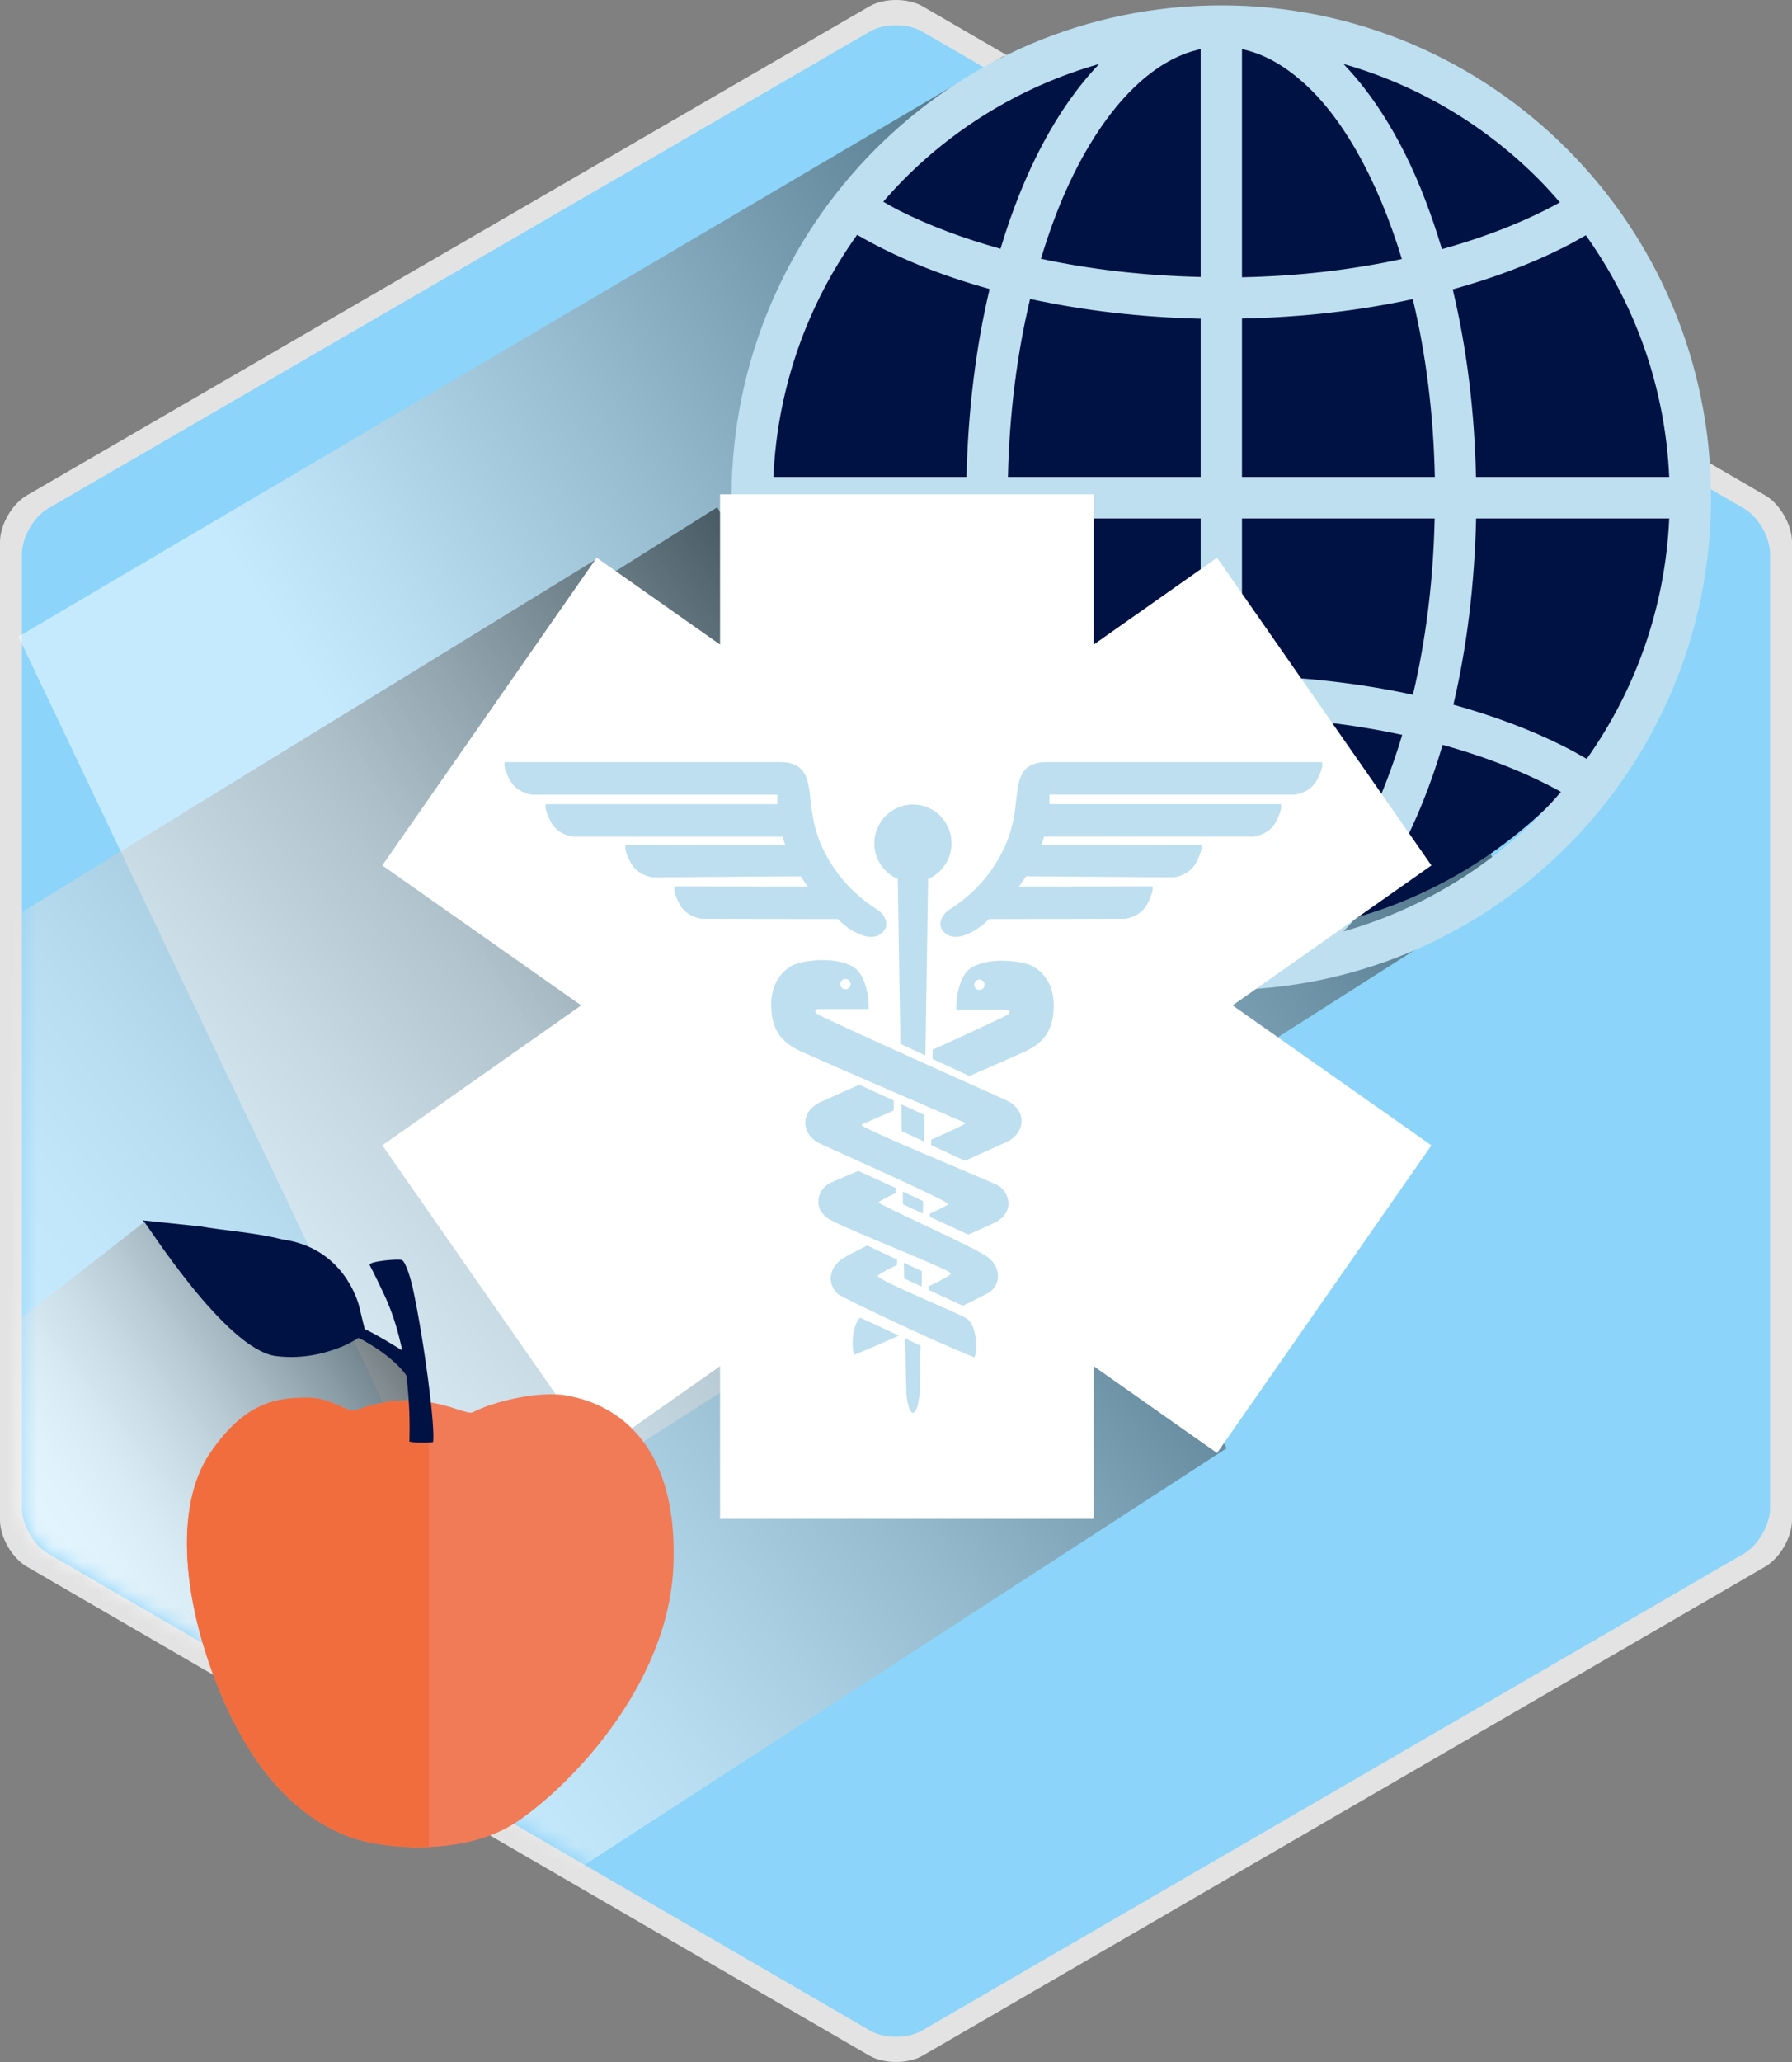 <svg width="120" height="138" viewBox="0 0 120 138" fill="none" xmlns="http://www.w3.org/2000/svg">
<rect x="0" y="0" width="120" height="138" fill="#808080" stroke="none"/>
<g id="Group">
<path id="Vector" opacity="0.78" d="M120 101.728C120 102.87 119.196 104.271 118.213 104.844L61.792 137.571C60.807 138.143 59.195 138.143 58.211 137.571L1.791 104.844C0.804 104.271 0 102.87 0 101.728V36.272C0 35.13 0.804 33.726 1.791 33.156L58.211 0.429C59.195 -0.143 60.807 -0.143 61.792 0.429L118.213 33.156C119.196 33.727 120 35.13 120 36.272V101.728Z" fill="white"/>
<path id="Vector_2" d="M118.532 100.927C118.532 102.043 117.747 103.41 116.789 103.969L61.748 135.893C60.787 136.448 59.214 136.448 58.255 135.893L3.216 103.969C2.254 103.411 1.468 102.043 1.468 100.927V37.075C1.468 35.961 2.254 34.591 3.216 34.035L58.255 2.109C59.214 1.552 60.786 1.552 61.748 2.109L116.789 34.035C117.748 34.591 118.532 35.961 118.532 37.075V100.927Z" fill="#8CD4FA"/>
<g id="Group_2">
<path id="Vector_3" opacity="0.5" d="M101.208 59.456L30.674 104.39L1.232 42.604L67.259 3.723L101.208 59.456Z" fill="url(#paint0_linear_222_1557)"/>
<path id="Vector_4" d="M51.718 31.751C51.718 14.727 65.455 0.925 82.399 0.925C99.343 0.925 113.079 14.727 113.079 31.751C113.079 48.775 99.343 62.578 82.399 62.578C65.455 62.579 51.718 48.775 51.718 31.751Z" fill="#001244"/>
<path id="Vector_5" d="M114.58 33.311C114.58 15.111 99.897 0.361 81.782 0.36C63.67 0.361 48.988 15.111 48.986 33.311C48.988 51.51 63.67 66.26 81.782 66.26H81.79C81.792 66.26 81.796 66.26 81.797 66.26C99.906 66.252 114.579 51.503 114.58 33.311ZM104.697 49.938C102.505 48.84 100.023 47.907 97.324 47.16C98.222 43.343 98.743 39.135 98.847 34.699H111.778C111.508 40.687 109.502 46.208 106.253 50.788C105.749 50.494 105.235 50.21 104.697 49.938ZM106.193 15.746C109.476 20.343 111.507 25.896 111.777 31.92H98.838C98.742 27.443 98.2 23.207 97.28 19.364C99.98 18.619 102.46 17.684 104.652 16.587C105.186 16.318 105.694 16.035 106.193 15.746ZM96.082 31.92H83.168V21.319C87.212 21.234 91.068 20.79 94.606 20.017C95.472 23.632 95.995 27.664 96.082 31.92ZM83.168 18.556V3.29C84.471 3.564 85.746 4.227 87.004 5.292C89.778 7.608 92.216 11.883 93.874 17.334C90.573 18.05 86.962 18.481 83.168 18.556ZM76.563 5.292C77.822 4.227 79.098 3.564 80.401 3.289V18.536C76.613 18.449 72.999 18.03 69.705 17.317C70.337 15.236 71.071 13.307 71.917 11.615C73.273 8.885 74.874 6.725 76.563 5.292ZM80.401 21.33V31.92H67.496C67.59 27.656 68.115 23.629 68.98 20.007C72.514 20.777 76.363 21.234 80.401 21.33ZM64.721 31.92H51.79C52.063 25.884 54.102 20.317 57.398 15.715C59.933 17.191 62.926 18.417 66.269 19.343C65.354 23.19 64.825 27.442 64.721 31.92ZM64.728 34.699C64.824 39.151 65.363 43.366 66.272 47.193C62.912 48.126 59.905 49.367 57.364 50.857C54.088 46.265 52.063 40.717 51.791 34.699H64.728ZM67.485 34.699H80.401V45.194C76.345 45.295 72.489 45.757 68.945 46.533C68.088 42.938 67.57 38.93 67.485 34.699ZM80.401 47.987V63.33C79.098 63.054 77.822 62.392 76.563 61.329C73.781 59.006 71.332 54.705 69.677 49.221C72.977 48.503 76.598 48.078 80.401 47.987ZM87.004 61.329C85.746 62.392 84.471 63.055 83.168 63.33V47.965C86.973 48.038 90.593 48.468 93.898 49.182C93.258 51.311 92.512 53.281 91.652 55.004C90.295 57.735 88.695 59.896 87.004 61.329ZM83.168 45.203V34.699H96.071C95.979 38.92 95.466 42.907 94.616 46.497C91.075 45.726 87.215 45.285 83.168 45.203ZM104.458 13.544C102.227 14.777 99.554 15.842 96.558 16.673C95.874 14.394 95.069 12.267 94.127 10.371C92.93 7.97 91.539 5.913 89.963 4.282C94.964 5.701 99.437 8.384 103.017 11.976C103.517 12.479 103.995 13.006 104.458 13.544ZM73.609 4.282C70.801 7.201 68.543 11.489 66.999 16.649C64.492 15.952 62.208 15.092 60.23 14.097C59.847 13.905 59.505 13.701 59.147 13.5C59.599 12.979 60.064 12.466 60.552 11.977C64.128 8.384 68.604 5.702 73.609 4.282ZM59.106 53.07C59.49 52.852 59.861 52.63 60.273 52.425C62.239 51.436 64.507 50.58 66.992 49.888C67.678 52.19 68.492 54.336 69.441 56.247C70.637 58.647 72.03 60.704 73.603 62.336C68.602 60.918 64.129 58.235 60.553 54.642C60.048 54.138 59.57 53.611 59.106 53.07ZM89.962 62.337C92.789 59.396 95.061 55.066 96.605 49.85C99.611 50.684 102.293 51.756 104.529 52.997C104.042 53.561 103.542 54.116 103.018 54.644C99.438 58.238 94.964 60.919 89.962 62.337Z" fill="#BDDFEF"/>
</g>
<g id="Group_3">
<g id="Clip path group">
<mask id="mask0_222_1557" style="mask-type:luminance" maskUnits="userSpaceOnUse" x="1" y="1" width="118" height="136">
<g id="SVGID_00000132089512848616446560000017025697928995437192_">
<path id="Vector_6" d="M118.532 100.74C118.532 101.854 117.747 103.221 116.789 103.78L61.748 135.707C60.787 136.262 59.214 136.262 58.255 135.707L3.216 103.78C2.254 103.222 1.468 101.854 1.468 100.74V36.886C1.468 35.771 2.254 34.404 3.216 33.845L58.255 1.921C59.214 1.363 60.786 1.363 61.748 1.921L116.789 33.845C117.748 34.404 118.532 35.771 118.532 36.886V100.74Z" fill="white"/>
</g>
</mask>
<g mask="url(#mask0_222_1557)">
<path id="Vector_7" opacity="0.5" d="M41.036 38.342L48.031 33.949L82.141 96.924L21.264 136.403L-0.538 104.109L-14.235 70.689L39.869 37.464L41.036 38.342Z" fill="url(#paint1_linear_222_1557)"/>
</g>
</g>
<g id="Clip path group_2">
<mask id="mask1_222_1557" style="mask-type:luminance" maskUnits="userSpaceOnUse" x="1" y="1" width="118" height="136">
<g id="SVGID_00000132089512848616446560000017025697928995437192__2">
<path id="Vector_8" d="M118.532 100.74C118.532 101.854 117.747 103.221 116.789 103.78L61.748 135.707C60.787 136.262 59.214 136.262 58.255 135.707L3.216 103.78C2.254 103.222 1.468 101.854 1.468 100.74V36.886C1.468 35.771 2.254 34.404 3.216 33.845L58.255 1.921C59.214 1.363 60.786 1.363 61.748 1.921L116.789 33.845C117.748 34.404 118.532 35.771 118.532 36.886V100.74Z" fill="white"/>
</g>
</mask>
<g mask="url(#mask1_222_1557)">
<path id="Vector_9" opacity="0.5" d="M24.247 89.317L27.787 91.564L35.986 120.583L10.177 136.032L-6.595 94.467L9.771 81.702L24.247 89.317Z" fill="url(#paint2_linear_222_1557)"/>
</g>
</g>
</g>
<g id="Group_4">
<path id="Vector_10" d="M95.853 57.919L81.5 37.325L73.239 43.138V33.086H48.217V43.138L39.955 37.325L25.601 57.919L38.916 67.286L25.601 76.652L39.954 97.244L48.217 91.433V101.649H73.239V91.433L81.5 97.244L95.853 76.652L82.539 67.286L95.853 57.919Z" fill="white"/>
<path id="Vector_11" d="M56.614 66.21C56.807 66.21 56.96 66.054 56.96 65.862C56.96 65.669 56.807 65.513 56.614 65.513C56.423 65.513 56.268 65.668 56.268 65.862C56.268 66.055 56.422 66.21 56.614 66.21ZM65.587 65.555C65.395 65.555 65.24 65.712 65.24 65.904C65.24 66.097 65.395 66.253 65.587 66.253C65.78 66.253 65.934 66.096 65.934 65.904C65.934 65.712 65.78 65.555 65.587 65.555ZM61.137 53.842C62.563 53.842 63.72 55.004 63.72 56.438C63.72 57.509 63.073 58.429 62.15 58.827C62.138 59.537 62.066 64.596 61.969 70.638L60.293 69.856C60.202 64.158 60.133 59.501 60.12 58.823C59.197 58.428 58.55 57.51 58.55 56.44C58.552 55.004 59.711 53.842 61.137 53.842ZM46.988 61.489C46.988 61.489 45.965 61.401 45.479 60.462C44.995 59.521 45.179 59.315 45.179 59.315C45.179 59.315 51.147 59.326 54.099 59.333C53.94 59.118 53.777 58.891 53.623 58.646L43.712 58.716C43.712 58.716 42.692 58.631 42.206 57.689C41.721 56.747 41.904 56.545 41.904 56.545C41.904 56.545 49.707 56.56 52.589 56.567C52.525 56.38 52.464 56.187 52.409 55.992H38.372C38.372 55.992 37.351 55.907 36.864 54.966C36.38 54.025 36.563 53.821 36.563 53.821C36.563 53.821 49.251 53.821 52.062 53.821C52.055 53.609 52.05 53.398 52.057 53.181H35.615C35.615 53.181 34.593 53.093 34.111 52.154C33.624 51.212 33.807 51.006 33.807 51.006C33.807 51.006 51.701 51.006 52.088 51.006C52.477 51.006 53.639 50.943 54.026 52.111C54.415 53.279 54.117 54.915 55.256 57.107C56.451 59.412 58.226 60.547 58.741 60.872C59.261 61.197 59.711 62.008 58.936 62.528C58.08 63.102 56.644 62.096 56.111 61.51L46.988 61.489ZM57.22 90.661C57.039 90.478 56.971 88.808 57.594 88.182L60.196 89.384C59.06 89.896 57.992 90.361 57.22 90.661ZM61.572 93.385C61.509 93.88 61.39 94.49 61.154 94.549C61.154 94.549 61.142 94.554 61.137 94.554C61.13 94.554 61.117 94.549 61.117 94.549C60.883 94.49 60.765 93.88 60.701 93.385C60.689 93.281 60.658 91.834 60.617 89.578L61.647 90.06C61.611 92.037 61.585 93.289 61.572 93.385ZM65.239 90.834C62.592 89.798 56.423 86.856 56.131 86.615C55.605 86.183 55.292 85.187 56.24 84.364C56.453 84.182 57.166 83.803 58.072 83.356L60.075 84.303L60.068 84.664C59.341 84.983 58.814 85.316 58.782 85.38C58.65 85.641 64.103 87.838 64.721 88.237C65.499 88.738 65.434 90.64 65.239 90.834ZM60.528 84.513L61.735 85.078C61.73 85.429 61.726 85.774 61.716 86.11L60.547 85.561C60.541 85.22 60.533 84.872 60.528 84.513ZM66.329 86.443C66.233 86.52 65.506 86.889 64.478 87.388L62.195 86.337L62.2 86.08C63.068 85.679 63.725 85.299 63.68 85.211C63.551 84.952 56.738 82.283 55.607 81.641C54.346 80.929 54.764 79.652 55.496 79.218C55.602 79.156 56.392 78.819 57.471 78.363L59.986 79.506V79.838C59.311 80.171 58.818 80.425 58.834 80.474C58.9 80.665 65.496 83.563 66.221 84.193C67.169 85.013 66.858 86.013 66.329 86.443ZM60.45 79.746L61.814 80.384C61.809 80.662 61.804 80.939 61.802 81.215L60.465 80.594C60.459 80.311 60.456 80.03 60.45 79.746ZM66.725 81.759C66.425 81.932 65.715 82.247 64.839 82.622L62.266 81.439L62.271 81.228C62.978 80.89 63.48 80.642 63.496 80.593C63.562 80.396 56.432 77.237 54.923 76.543C53.716 75.985 53.483 74.488 54.903 73.775C54.903 73.775 55.995 73.288 57.537 72.594L59.847 73.654V74.321C58.656 74.836 57.774 75.23 57.679 75.267C57.359 75.397 66.458 79.113 66.833 79.334C67.566 79.767 67.986 81.045 66.725 81.759ZM60.355 73.903L61.908 74.625C61.896 75.215 61.889 75.805 61.878 76.397L60.385 75.701C60.374 75.097 60.363 74.498 60.355 73.903ZM67.406 76.427C66.919 76.652 65.845 77.131 64.617 77.687L62.357 76.639V76.274C63.74 75.665 64.762 75.195 64.65 75.152C64.329 75.022 55.186 71.073 53.604 70.349C52.161 69.687 51.645 68.747 51.645 67.221C51.645 65.511 52.695 64.674 53.455 64.461C54.078 64.29 55.848 64.022 57.049 64.659C58.234 65.285 58.17 67.531 58.17 67.531H54.723C54.723 67.531 54.467 67.621 54.681 67.836C54.896 68.053 67.428 73.655 67.428 73.655C68.85 74.372 68.614 75.869 67.406 76.427ZM68.599 70.392C68.053 70.641 66.597 71.279 64.916 72.011L62.447 70.869L62.452 70.254C65.097 69.053 67.43 67.975 67.524 67.884C67.738 67.664 67.481 67.572 67.481 67.572H64.036C64.036 67.572 63.97 65.329 65.154 64.701C66.355 64.064 68.124 64.333 68.75 64.506C69.508 64.716 70.559 65.554 70.559 67.265C70.559 68.788 70.043 69.731 68.599 70.392ZM80.423 56.545C80.423 56.545 80.607 56.748 80.121 57.689C79.636 58.629 78.613 58.716 78.613 58.716L68.706 58.646C68.548 58.891 68.388 59.118 68.226 59.333C71.182 59.326 77.15 59.315 77.15 59.315C77.15 59.315 77.334 59.52 76.85 60.462C76.364 61.401 75.342 61.489 75.342 61.489L66.217 61.508C65.684 62.095 64.248 63.1 63.394 62.526C62.618 62.007 63.066 61.196 63.584 60.87C64.098 60.545 65.878 59.411 67.072 57.106C68.21 54.914 67.913 53.278 68.301 52.11C68.69 50.941 69.85 51.004 70.236 51.004C70.627 51.004 88.519 51.004 88.519 51.004C88.519 51.004 88.703 51.211 88.219 52.152C87.731 53.092 86.71 53.179 86.71 53.179H70.271C70.278 53.397 70.271 53.608 70.262 53.819C73.077 53.819 85.763 53.819 85.763 53.819C85.763 53.819 85.945 54.022 85.464 54.965C84.978 55.906 83.955 55.991 83.955 55.991H69.918C69.86 56.187 69.802 56.378 69.736 56.566C72.62 56.56 80.423 56.545 80.423 56.545Z" fill="#BDDFEF"/>
</g>
<g id="Group_5">
<g id="Group_6">
<path id="Vector_12" d="M14.088 97.224C16.407 93.835 18.517 93.539 20.594 93.539C22.24 93.539 23.21 94.564 23.846 94.374C28.345 92.705 31.095 94.814 31.67 94.512C33.012 93.804 36.099 93.051 37.967 93.4C39.293 93.646 45.446 94.853 45.1 104.699C44.812 112.939 37.842 119.847 34.452 122.031C32.566 123.248 30.008 123.663 27.688 123.63C27.688 123.63 27.682 123.63 27.678 123.63C27.635 123.63 27.59 123.63 27.547 123.63V123.622C25.811 123.572 24.235 123.271 23.213 122.865C20.781 121.903 17.42 119.59 14.836 113.487C12.276 107.447 11.572 100.896 14.088 97.224Z" fill="#F27B57"/>
<g id="Group_7">
<path id="Vector_13" d="M27.677 123.631C27.633 123.631 27.589 123.631 27.546 123.631V123.623C25.81 123.573 24.234 123.272 23.212 122.867C20.78 121.904 17.419 119.591 14.835 113.488C12.276 107.448 11.572 100.897 14.088 97.224C16.407 93.835 18.517 93.539 20.594 93.539C22.24 93.539 23.21 94.564 23.846 94.374C25.821 93.64 27.458 93.638 28.723 93.835V123.615C28.374 123.63 28.028 123.637 27.687 123.632C27.684 123.631 27.681 123.631 27.677 123.631Z" fill="#F26D3E"/>
</g>
</g>
<g id="Group_8">
<g id="Group_9">
<g id="Group_10">
<path id="Vector_14" d="M13.401 82.076C14.986 82.355 17.123 82.491 18.908 82.952C22.937 83.493 23.942 86.993 24.06 87.452C24.269 88.314 24.476 89.283 24.675 89.702L12.461 84.199L9.55 81.672C9.55 81.672 12.721 82.001 13.401 82.076Z" fill="#001244"/>
</g>
</g>
<path id="Vector_15" d="M24.319 89.317C18.989 86.889 14.327 84.612 9.585 81.672C9.843 81.922 15.06 90.227 18.426 90.749C20.521 91.03 22.201 90.405 22.91 90.117C23.547 89.856 24.182 89.433 24.319 89.317Z" fill="#001244"/>
<path id="Vector_16" d="M23.63 89.361C23.775 89.382 27.148 91.03 27.665 92.963C27.738 92.647 27.409 90.671 27.409 90.671C27.409 90.671 24.626 88.912 24.146 88.856C24.057 88.96 23.63 89.361 23.63 89.361Z" fill="#001244"/>
<g id="Group_11">
<path id="Vector_17" d="M28.999 96.511C29.162 95.645 28.44 89.924 27.642 86.198C27.539 85.72 27.179 84.432 26.91 84.329C26.64 84.229 24.6 84.422 24.758 84.674C24.846 84.817 25.725 86.589 25.988 87.238C26.247 87.887 27.577 90.961 27.414 96.483C28.172 96.623 28.999 96.511 28.999 96.511Z" fill="#001244"/>
</g>
</g>
</g>
</g>
<defs>
<linearGradient id="paint0_linear_222_1557" x1="18.171" y1="72.103" x2="87.198" y2="29.098" gradientUnits="userSpaceOnUse">
<stop offset="0.203" stop-color="white"/>
<stop offset="0.303" stop-color="#E6E6E6"/>
<stop offset="0.517" stop-color="#A5A5A5"/>
<stop offset="0.824" stop-color="#3E3E3E"/>
<stop offset="1"/>
</linearGradient>
<linearGradient id="paint1_linear_222_1557" x1="5.952" y1="117.337" x2="72.244" y2="64.096" gradientUnits="userSpaceOnUse">
<stop offset="0.181" stop-color="white"/>
<stop offset="0.256" stop-color="#F9F9F9"/>
<stop offset="0.359" stop-color="#E7E7E7"/>
<stop offset="0.479" stop-color="#C9C9C9"/>
<stop offset="0.612" stop-color="#A0A0A0"/>
<stop offset="0.754" stop-color="#6C6C6C"/>
<stop offset="0.904" stop-color="#2D2D2D"/>
<stop offset="1"/>
</linearGradient>
<linearGradient id="paint2_linear_222_1557" x1="3.208" y1="114.186" x2="31.24" y2="95.772" gradientUnits="userSpaceOnUse">
<stop offset="0.181" stop-color="white"/>
<stop offset="0.269" stop-color="#FAFAFA"/>
<stop offset="0.37" stop-color="#ECECEC"/>
<stop offset="0.478" stop-color="#D5D5D5"/>
<stop offset="0.591" stop-color="#B5B5B5"/>
<stop offset="0.707" stop-color="#8B8B8B"/>
<stop offset="0.827" stop-color="#585858"/>
<stop offset="0.946" stop-color="#1D1D1D"/>
<stop offset="1"/>
</linearGradient>
</defs>
</svg>
